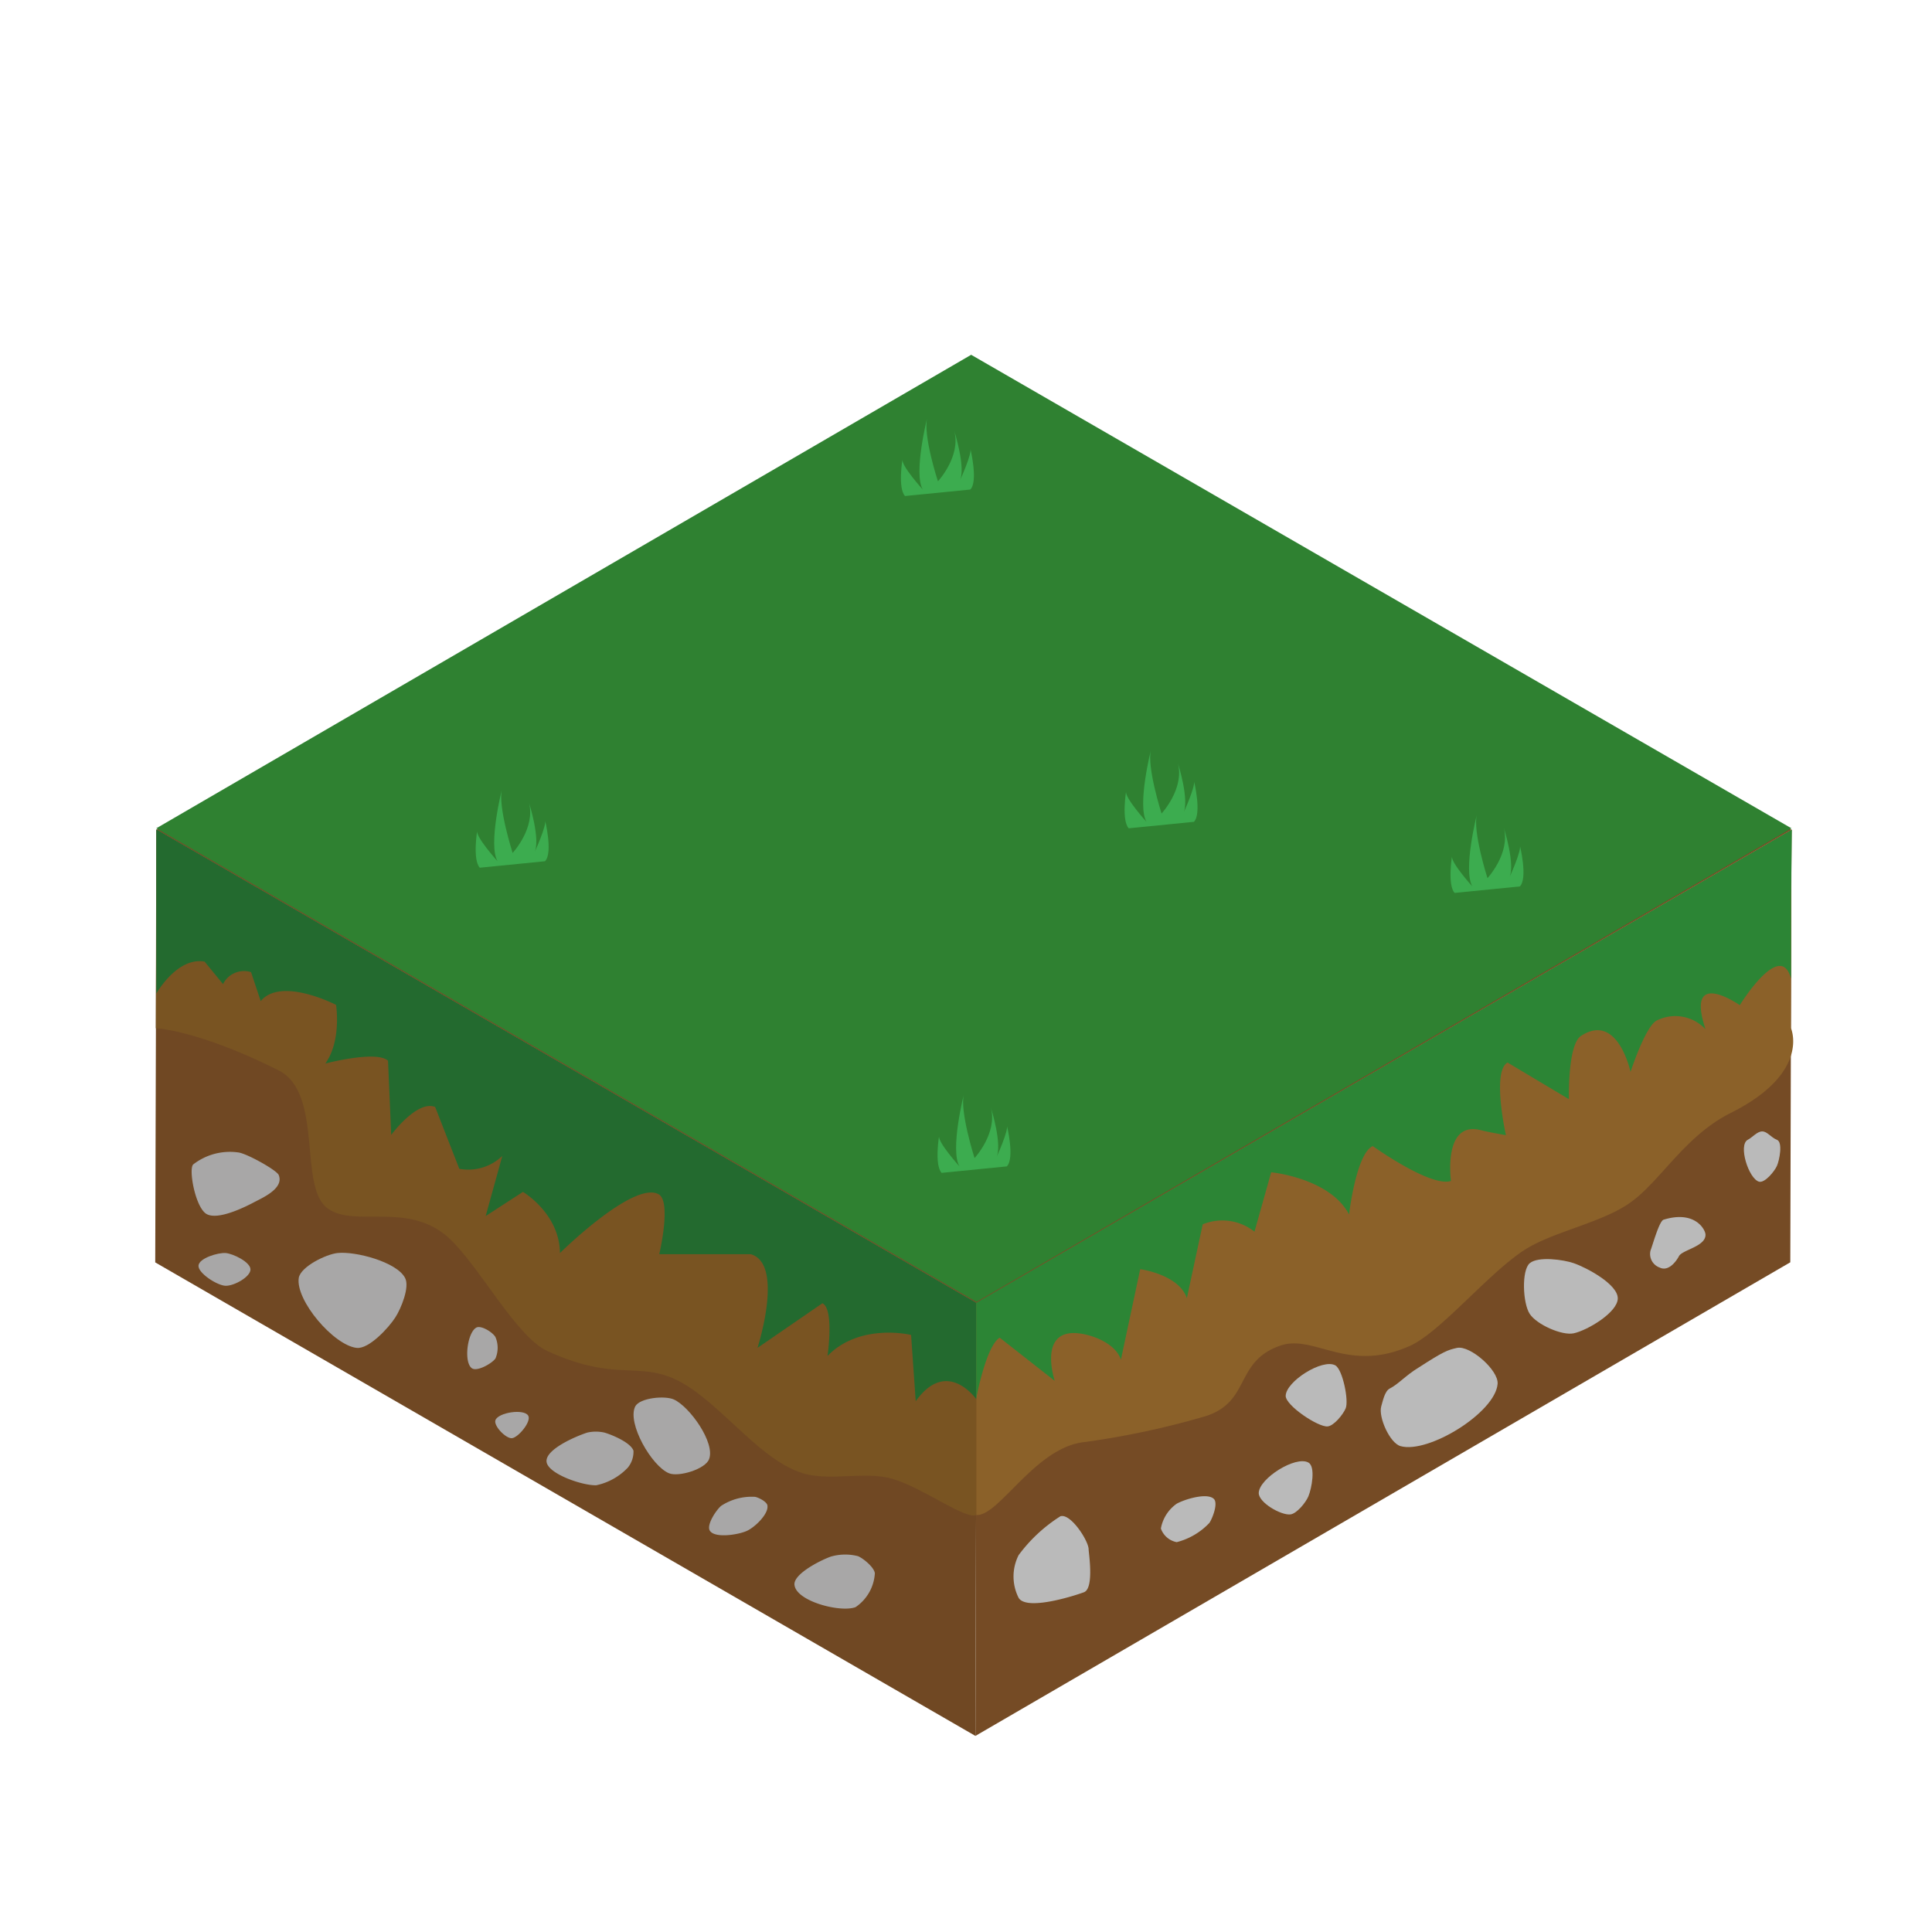 <svg id="Ebene_1" data-name="Ebene 1" xmlns="http://www.w3.org/2000/svg" viewBox="0 0 200.01 200"><defs><style>.cls-1{isolation:isolate;}.cls-2{fill:#754b25;}.cls-3{fill:#704823;}.cls-4{fill:#774d26;}.cls-5{fill:#795422;}.cls-6{fill:#236a2f;}.cls-7{fill:#8b6129;}.cls-8{fill:#2c8535;}.cls-9{fill:#2f8131;}.cls-10{fill:#3cac4f;}.cls-11{fill:#bababa;}.cls-12{fill:#a8a7a7;}</style></defs><title>Zeichenfläche 8</title><g class="cls-1"><polygon class="cls-2" points="185.46 85.9 185.34 130.68 100.98 179.71 101.11 134.92 185.46 85.9"/><polygon class="cls-3" points="101.11 134.92 100.98 179.71 16.07 130.69 16.2 85.9 101.11 134.92"/><polygon class="cls-4" points="185.46 85.9 101.11 134.92 16.2 85.9 100.55 36.88 185.46 85.9"/></g><path class="cls-5" d="M16.18,85.9l-.05,20.55s4.33.16,12.68,4.34c4.76,2.37,2,12.14,5.14,14.33,2.81,2,8.27-.77,12.47,3,3.21,2.92,7,10.29,10.29,11.77,6.49,2.94,8.86,1.34,12.39,2.57,4.77,1.66,9.12,8.57,14,10.05,2.85.88,6.45-.25,9.31.59,3.31,1,7.72,4.38,8.72,3.7V134.93Z"/><path class="cls-6" d="M16.18,85.86l0,17s2.16-3.82,5-3.31l1.91,2.33a2.42,2.42,0,0,1,2.9-1.24l1,3c2.1-2.56,7.8.39,7.8.39s.59,3.7-1.11,6.07c0,0,5.29-1.39,6.49-.29l.33,7.68s2.68-3.64,4.55-2.89L47.55,121A5.09,5.09,0,0,0,52,119.67l-1.72,6.22,3.86-2.5s3.79,2.24,3.83,6.33c0,0,7.63-7.53,10.22-6.08,1.35.76.06,6.2.06,6.2h9.47c3.51,1,.7,9.7.7,9.7l6.72-4.62c1.24.58.53,5.45.53,5.45,3.39-3.46,8.65-2.17,8.65-2.17l.48,6.86c3.26-4.57,6.29-.18,6.29-.18v-10Z"/><path class="cls-7" d="M185.47,85.89l-.07,20.53s2.12,4.62-6.23,8.8c-4.75,2.37-7.29,7.09-10.4,9.28-2.81,2-7.55,2.92-10.52,4.64-3.75,2.17-9,8.69-12.24,10.17-6.49,2.93-9.94-1.23-13.48,0-4.77,1.66-3,5.84-7.79,7.32a86.2,86.2,0,0,1-12.39,2.65c-5.14.47-8.91,7.71-11.27,7.56l0-21.91Z"/><path class="cls-8" d="M185.5,85.89l-.08,7v8.44c-1.08-4.15-5.31,2.73-5.31,2.73s-5.7-4-3.55,2.49a4.27,4.27,0,0,0-5.07-.89c-1.18.65-2.69,5.31-2.69,5.31s-1.32-6.24-5.14-3.72c-1.38.92-1.24,6.54-1.24,6.54L156.07,110c-1.65.91-.17,7.52-.17,7.52s-1.93-.34-2.56-.51c-4-1.06-3.13,5.25-3.13,5.25-2.12.67-8.09-3.61-8.09-3.61-1.72.74-2.46,7.07-2.46,7.07-2-3.78-8.06-4.36-8.06-4.36l-1.73,6.15a5.34,5.34,0,0,0-5.36-.76l-1.64,7.64c-.83-2.46-4.83-3-4.83-3l-2,9.38c-.62-2-4-3-5.45-2.72-2.87.51-1.4,4.9-1.4,4.9l-5.7-4.47c-1.43.89-2.43,6.31-2.43,6.31l0-9.91Z"/><polygon class="cls-9" points="185.46 85.75 101.09 134.78 16.18 85.75 100.54 36.73 185.46 85.75"/><path class="cls-10" d="M104.23,120.75c.85-.85,0-4.27,0-4.27.24.5-1.11,3.41-1.11,3.41.71-1.33-.54-5.22-.54-5.22.7,2.65-1.69,5.22-1.69,5.22s-1.56-4.87-1.1-6.63c0,0-1.46,5.79-.46,7.49,0,0-2.28-2.52-2.11-3.16,0,0-.5,3,.26,3.83"/><path class="cls-10" d="M56.42,89.16c.85-.85,0-4.27,0-4.27.23.5-1.11,3.41-1.11,3.41.7-1.33-.55-5.22-.55-5.22.7,2.65-1.69,5.22-1.69,5.22s-1.56-4.87-1.1-6.62c0,0-1.46,5.78-.46,7.48,0,0-2.28-2.52-2.11-3.16,0,0-.49,3,.27,3.83"/><path class="cls-10" d="M157.34,91.77c.85-.85,0-4.26,0-4.26.23.49-1.11,3.4-1.11,3.4.7-1.32-.55-5.22-.55-5.22.7,2.65-1.69,5.22-1.69,5.22s-1.56-4.87-1.09-6.62c0,0-1.47,5.79-.47,7.48,0,0-2.28-2.51-2.11-3.15,0,0-.49,3,.27,3.82"/><path class="cls-10" d="M100.45,50.68c.84-.84,0-4.26,0-4.26.23.49-1.11,3.41-1.11,3.41.7-1.33-.55-5.23-.55-5.23.71,2.65-1.69,5.23-1.69,5.23S95.51,45,96,43.2c0,0-1.46,5.79-.47,7.48,0,0-2.28-2.51-2.1-3.15,0,0-.5,3,.26,3.82"/><path class="cls-10" d="M123.6,85.08c.84-.85,0-4.27,0-4.27.23.5-1.11,3.41-1.11,3.41.7-1.32-.55-5.22-.55-5.22.7,2.65-1.69,5.22-1.69,5.22s-1.56-4.87-1.09-6.62c0,0-1.46,5.78-.47,7.48,0,0-2.28-2.51-2.11-3.16,0,0-.49,3,.27,3.83"/><path class="cls-11" d="M105.45,161a4.89,4.89,0,0,0,0,4.41c.86,1.47,6.39-.42,6.78-.58,1.06-.43.47-4.09.47-4.44,0-.86-1.85-3.75-2.92-3.42A16,16,0,0,0,105.45,161Z"/><path class="cls-11" d="M121.82,155.67a4,4,0,0,0-1.64,2.57,2.16,2.16,0,0,0,1.64,1.41,7.05,7.05,0,0,0,3.39-2c.34-.53.89-2,.47-2.46C125,154.49,122.67,155.2,121.82,155.67Z"/><path class="cls-11" d="M135.45,151.41c-1.31-.74-5.1,1.64-5.14,3.15,0,1,2.29,2.32,3.27,2.22.66-.06,1.62-1.26,1.87-1.87C135.79,154.1,136.22,151.83,135.45,151.41Z"/><path class="cls-11" d="M138.24,141.35c-1.32-.73-5.11,1.65-5.14,3.16,0,1,3.36,3.25,4.34,3.16.66-.06,1.62-1.26,1.87-1.87C139.65,145,139,141.78,138.24,141.35Z"/><path class="cls-11" d="M143.87,143.75c-.52.27-.71,1.28-.88,1.85-.31,1.1.89,3.8,2,4.11,2.87.81,9.82-3.47,10.05-6.45.11-1.4-2.83-4-4.2-3.72-1,.22-1.41.38-4,2.05C145.51,142.4,144.8,143.27,143.87,143.75Z"/><path class="cls-11" d="M162.92,130.77c-1.07-.37-3.68-.73-4.55,0s-.73,4.16,0,5.26,3.34,2.26,4.55,2c1.43-.31,4.56-2.17,4.56-3.62S164.3,131.25,162.92,130.77Z"/><path class="cls-11" d="M172.22,126.27c-.45.14-1.13,2.63-1.35,3.19a1.49,1.49,0,0,0,.94,1.76c.93.46,1.73-.66,2-1.17.34-.67,2.81-1,2.75-2.26C176.52,127.24,175.43,125.28,172.22,126.27Z"/><path class="cls-11" d="M180.93,118c-1,.55.09,4,1.16,4.33.6.18,1.62-1.07,1.87-1.64s.63-2.44,0-2.69-1-.87-1.53-.87S181.41,117.76,180.93,118Z"/><path class="cls-12" d="M86,161.15c-1.14.41-4,1.87-3.74,3,.29,1.65,4.75,2.81,6.31,2.23a4.56,4.56,0,0,0,2-3.51c-.08-.62-1.18-1.53-1.75-1.77A5.36,5.36,0,0,0,86,161.15Z"/><path class="cls-12" d="M74.66,155.89c-.54.46-1.55,2-1.17,2.58.52.81,3,.41,3.86,0s2.21-1.75,2.1-2.58c0-.39-.89-.86-1.29-.93A5.78,5.78,0,0,0,74.66,155.89Z"/><path class="cls-12" d="M60.79,148.31c-1.23.4-4.32,1.74-4.21,3s3.72,2.5,5.15,2.45A6.24,6.24,0,0,0,65,151.93a2.6,2.6,0,0,0,.58-1.75c-.3-.84-2.18-1.63-3-1.87A4,4,0,0,0,60.79,148.31Z"/><path class="cls-12" d="M49.31,137.44c-.93.51-1.32,3.57-.47,4.2.54.4,2.09-.49,2.45-1a2.81,2.81,0,0,0,0-2.22C51,137.91,49.79,137.17,49.31,137.44Z"/><path class="cls-12" d="M54.68,146.55c-.44-.73-3.09-.33-3.39.47-.21.59,1.07,1.91,1.7,1.87S55.05,147.17,54.68,146.55Z"/><path class="cls-12" d="M69.76,144.88c-.92-.42-3.52-.18-4,.72-.86,1.74,1.71,6.19,3.5,6.92,1,.41,3.78-.43,4.15-1.47C74.06,149.36,71.4,145.62,69.76,144.88Z"/><path class="cls-12" d="M34.93,129.72c-1.18.13-3.79,1.4-4,2.57-.36,2.32,3.63,7,6,7.25,1.26.14,3.31-2.08,4-3.16.57-.88,1.52-3.15,1-4.09C41.07,130.64,36.78,129.51,34.93,129.72Z"/><path class="cls-12" d="M24.76,119.32A6.19,6.19,0,0,0,20,120.55c-.5.5.23,4.5,1.4,5.14s3.88-.68,5-1.28c.82-.43,3-1.39,2.46-2.75C28.73,121.2,25.77,119.53,24.76,119.32Z"/><path class="cls-12" d="M23.36,129.72c-.77-.06-2.73.52-2.81,1.29s1.93,2.08,2.81,2.1,2.57-.92,2.57-1.69S24.12,129.78,23.36,129.72Z"/></svg>